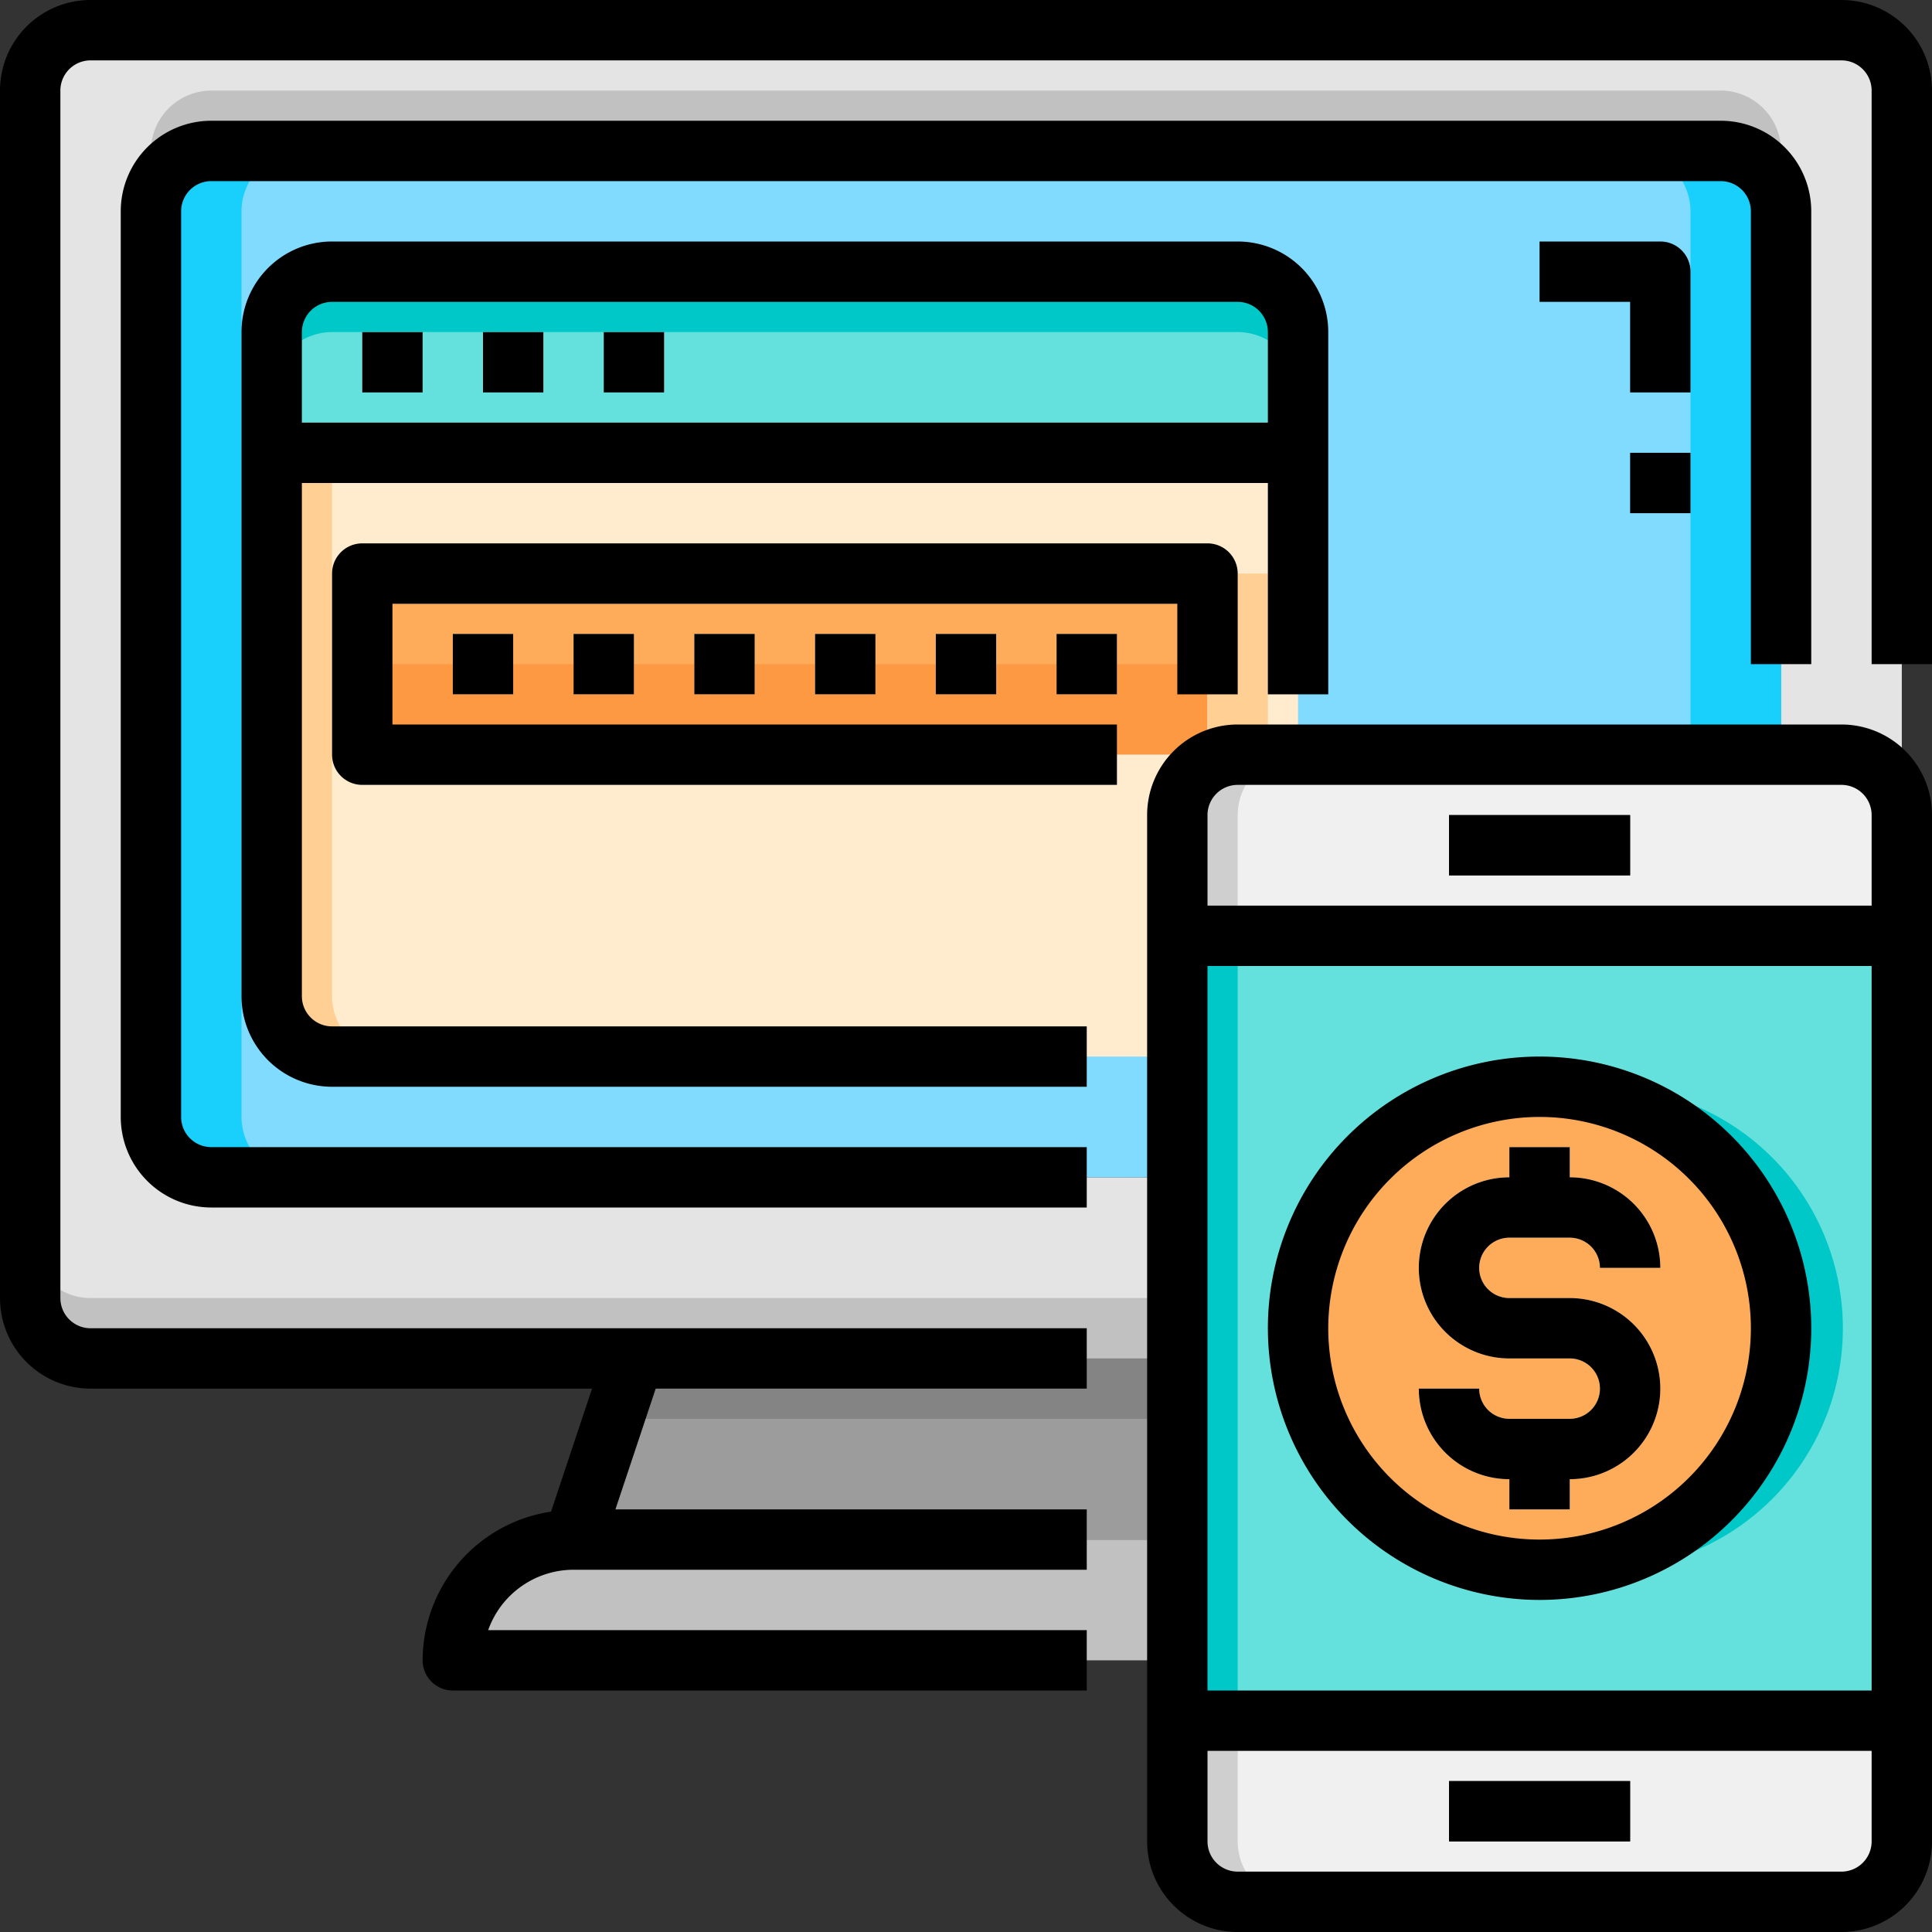<svg xmlns="http://www.w3.org/2000/svg" viewBox="0 0 64 64"><rect x="0" y="0" width="64" height="64" fill="#333333" stroke="none"/><g id="_26-online_payment" data-name="26-online payment"><path d="M45,51a3.995,3.995,0,0,1,4,4H15a4,4,0,0,1,4-4Z" style="fill:#c1c1c1"/><polygon points="43 45 45 51 19 51 21 45 43 45" style="fill:#9c9c9c"/><path d="M63,3V43a2.006,2.006,0,0,1-2,2H3a2.006,2.006,0,0,1-2-2V3A2.006,2.006,0,0,1,3,1H61A2.006,2.006,0,0,1,63,3ZM59,37V7a2.006,2.006,0,0,0-2-2H7A2.006,2.006,0,0,0,5,7V37a2.006,2.006,0,0,0,2,2H57A2.006,2.006,0,0,0,59,37Z" style="fill:#e4e4e4"/><path d="M57,3H7A2.006,2.006,0,0,0,5,5V7A2.006,2.006,0,0,1,7,5H57a2.006,2.006,0,0,1,2,2V5A2.006,2.006,0,0,0,57,3Z" style="fill:#c1c1c1"/><path d="M61,43H3a2.006,2.006,0,0,1-2-2v2a2.006,2.006,0,0,0,2,2H61a2.006,2.006,0,0,0,2-2V41A2.006,2.006,0,0,1,61,43Z" style="fill:#c1c1c1"/><rect x="5" y="5" width="54" height="34" rx="2" style="fill:#80dbff"/><path d="M8,37V7a2.006,2.006,0,0,1,2-2H7A2.006,2.006,0,0,0,5,7V37a2.006,2.006,0,0,0,2,2h3A2.006,2.006,0,0,1,8,37Z" style="fill:#19cffc"/><path d="M56,37V7a2.006,2.006,0,0,0-2-2h3a2.006,2.006,0,0,1,2,2V37a2.006,2.006,0,0,1-2,2H54A2.006,2.006,0,0,0,56,37Z" style="fill:#19cffc"/><polygon points="43 45 21 45 20.333 47 43.667 47 43 45" style="fill:#848484"/><circle cx="51" cy="44" r="8" style="fill:#ffac5a"/><path d="M63,31V57H39V31ZM59,44a8,8,0,1,0-8,8A8,8,0,0,0,59,44Z" style="fill:#64e1dc"/><path d="M53,36a8.047,8.047,0,0,0-1,.069,7.993,7.993,0,0,1,0,15.862A8,8,0,1,0,53,36Z" style="fill:#00c8c8"/><polygon points="41 31 39 31 39 35 39 57 41 57 41 35 41 31" style="fill:#00c8c8"/><path d="M43,11v4H9V11a2.006,2.006,0,0,1,2-2H41A2.006,2.006,0,0,1,43,11Z" style="fill:#64e1dc"/><path d="M41,9H11a2.006,2.006,0,0,0-2,2v2a2.006,2.006,0,0,1,2-2H41a2.006,2.006,0,0,1,2,2V11A2.006,2.006,0,0,0,41,9Z" style="fill:#00c8c8"/><rect x="12" y="19" width="28" height="6" style="fill:#ffac5a"/><rect x="12" y="22" width="28" height="3" style="fill:#fc9942"/><path d="M9,15V33a2.006,2.006,0,0,0,2,2H39V27a2,2,0,0,1,2-2h2V15Zm3,10V19H40v6Z" style="fill:#ffeccf"/><polygon points="40 25 41 25 42 25 42 19 40 19 40 25" style="fill:#ffcf94"/><path d="M11,33V15H9V33a2.006,2.006,0,0,0,2,2h2A2.006,2.006,0,0,1,11,33Z" style="fill:#ffcf94"/><path d="M63,57v4a2.006,2.006,0,0,1-2,2H41a2.006,2.006,0,0,1-2-2V57Z" style="fill:#f0f0f0"/><path d="M63,27v4H39V27a2,2,0,0,1,2-2H61A2.006,2.006,0,0,1,63,27Z" style="fill:#f0f0f0"/><path d="M41,61V57H39v4a2.006,2.006,0,0,0,2,2h2A2.006,2.006,0,0,1,41,61Z" style="fill:#cfcfcf"/><path d="M42.05,25.24A2.028,2.028,0,0,1,43,25H41a2,2,0,0,0-2,2v4h2V27A2.012,2.012,0,0,1,42.05,25.24Z" style="fill:#cfcfcf"/><path d="M52,43H50a1,1,0,0,1,0-2h2a1,1,0,0,1,1,1h2a3,3,0,0,0-3-3V38H50v1a3,3,0,0,0,0,6h2a1,1,0,0,1,0,2H50a1,1,0,0,1-1-1H47a3,3,0,0,0,3,3v1h2V49a3,3,0,0,0,0-6Z" style="fill:#ffeccf"/><rect x="48" y="27" width="6" height="2" style="fill:#6e6e6e"/><rect x="48" y="59" width="6" height="2" style="fill:#6e6e6e"/><rect x="12" y="11" width="2" height="2" style="fill:#cbf7f7"/><rect x="16" y="11" width="2" height="2" style="fill:#cbf7f7"/><rect x="20" y="11" width="2" height="2" style="fill:#cbf7f7"/><rect x="15" y="21" width="2" height="2" style="fill:#ffeccf"/><rect x="19" y="21" width="2" height="2" style="fill:#ffeccf"/><rect x="23" y="21" width="2" height="2" style="fill:#ffeccf"/><rect x="27" y="21" width="2" height="2" style="fill:#ffeccf"/><rect x="31" y="21" width="2" height="2" style="fill:#ffeccf"/><rect x="35" y="21" width="2" height="2" style="fill:#ffeccf"/><path d="M61,0H3A3,3,0,0,0,0,3V43a3,3,0,0,0,3,3H19.612l-1.358,4.075A4.994,4.994,0,0,0,14,55a1,1,0,0,0,1,1H36V54H16.171A3.006,3.006,0,0,1,19,52H36V50H20.387l1.334-4H36V44H3a1,1,0,0,1-1-1V3A1,1,0,0,1,3,2H61a1,1,0,0,1,1,1V22h2V3A3,3,0,0,0,61,0Z"/><path d="M6,37V7A1,1,0,0,1,7,6H57a1,1,0,0,1,1,1V22h2V7a3,3,0,0,0-3-3H7A3,3,0,0,0,4,7V37a3,3,0,0,0,3,3H36V38H7A1,1,0,0,1,6,37Z"/><path d="M61,24H41a3,3,0,0,0-3,3V61a3,3,0,0,0,3,3H61a3,3,0,0,0,3-3V27A3,3,0,0,0,61,24ZM41,26H61a1,1,0,0,1,1,1v3H40V27A1,1,0,0,1,41,26Zm21,6V56H40V32ZM61,62H41a1,1,0,0,1-1-1V58H62v3A1,1,0,0,1,61,62Z"/><rect x="48" y="27" width="6" height="2"/><rect x="48" y="59" width="6" height="2"/><path d="M52,47H50a1,1,0,0,1-1-1H47a3,3,0,0,0,3,3v1h2V49a3,3,0,0,0,0-6H50a1,1,0,0,1,0-2h2a1,1,0,0,1,1,1h2a3,3,0,0,0-3-3V38H50v1a3,3,0,0,0,0,6h2a1,1,0,0,1,0,2Z"/><path d="M51,53a9,9,0,1,0-9-9A9.01,9.01,0,0,0,51,53Zm0-16a7,7,0,1,1-7,7A7.008,7.008,0,0,1,51,37Z"/><path d="M10,33V16H42v7h2V11a3,3,0,0,0-3-3H11a3,3,0,0,0-3,3V33a3,3,0,0,0,3,3H36V34H11A1,1,0,0,1,10,33Zm1-23H41a1,1,0,0,1,1,1v3H10V11A1,1,0,0,1,11,10Z"/><rect x="12" y="11" width="2" height="2"/><rect x="16" y="11" width="2" height="2"/><rect x="20" y="11" width="2" height="2"/><path d="M56,9a1,1,0,0,0-1-1H51v2h3v3h2Z"/><rect x="54" y="15" width="2" height="2"/><path d="M13,20H39v3h2V19a1,1,0,0,0-1-1H12a1,1,0,0,0-1,1v6a1,1,0,0,0,1,1H37V24H13Z"/><rect x="15" y="21" width="2" height="2"/><rect x="19" y="21" width="2" height="2"/><rect x="23" y="21" width="2" height="2"/><rect x="27" y="21" width="2" height="2"/><rect x="31" y="21" width="2" height="2"/><rect x="35" y="21" width="2" height="2"/></g></svg>